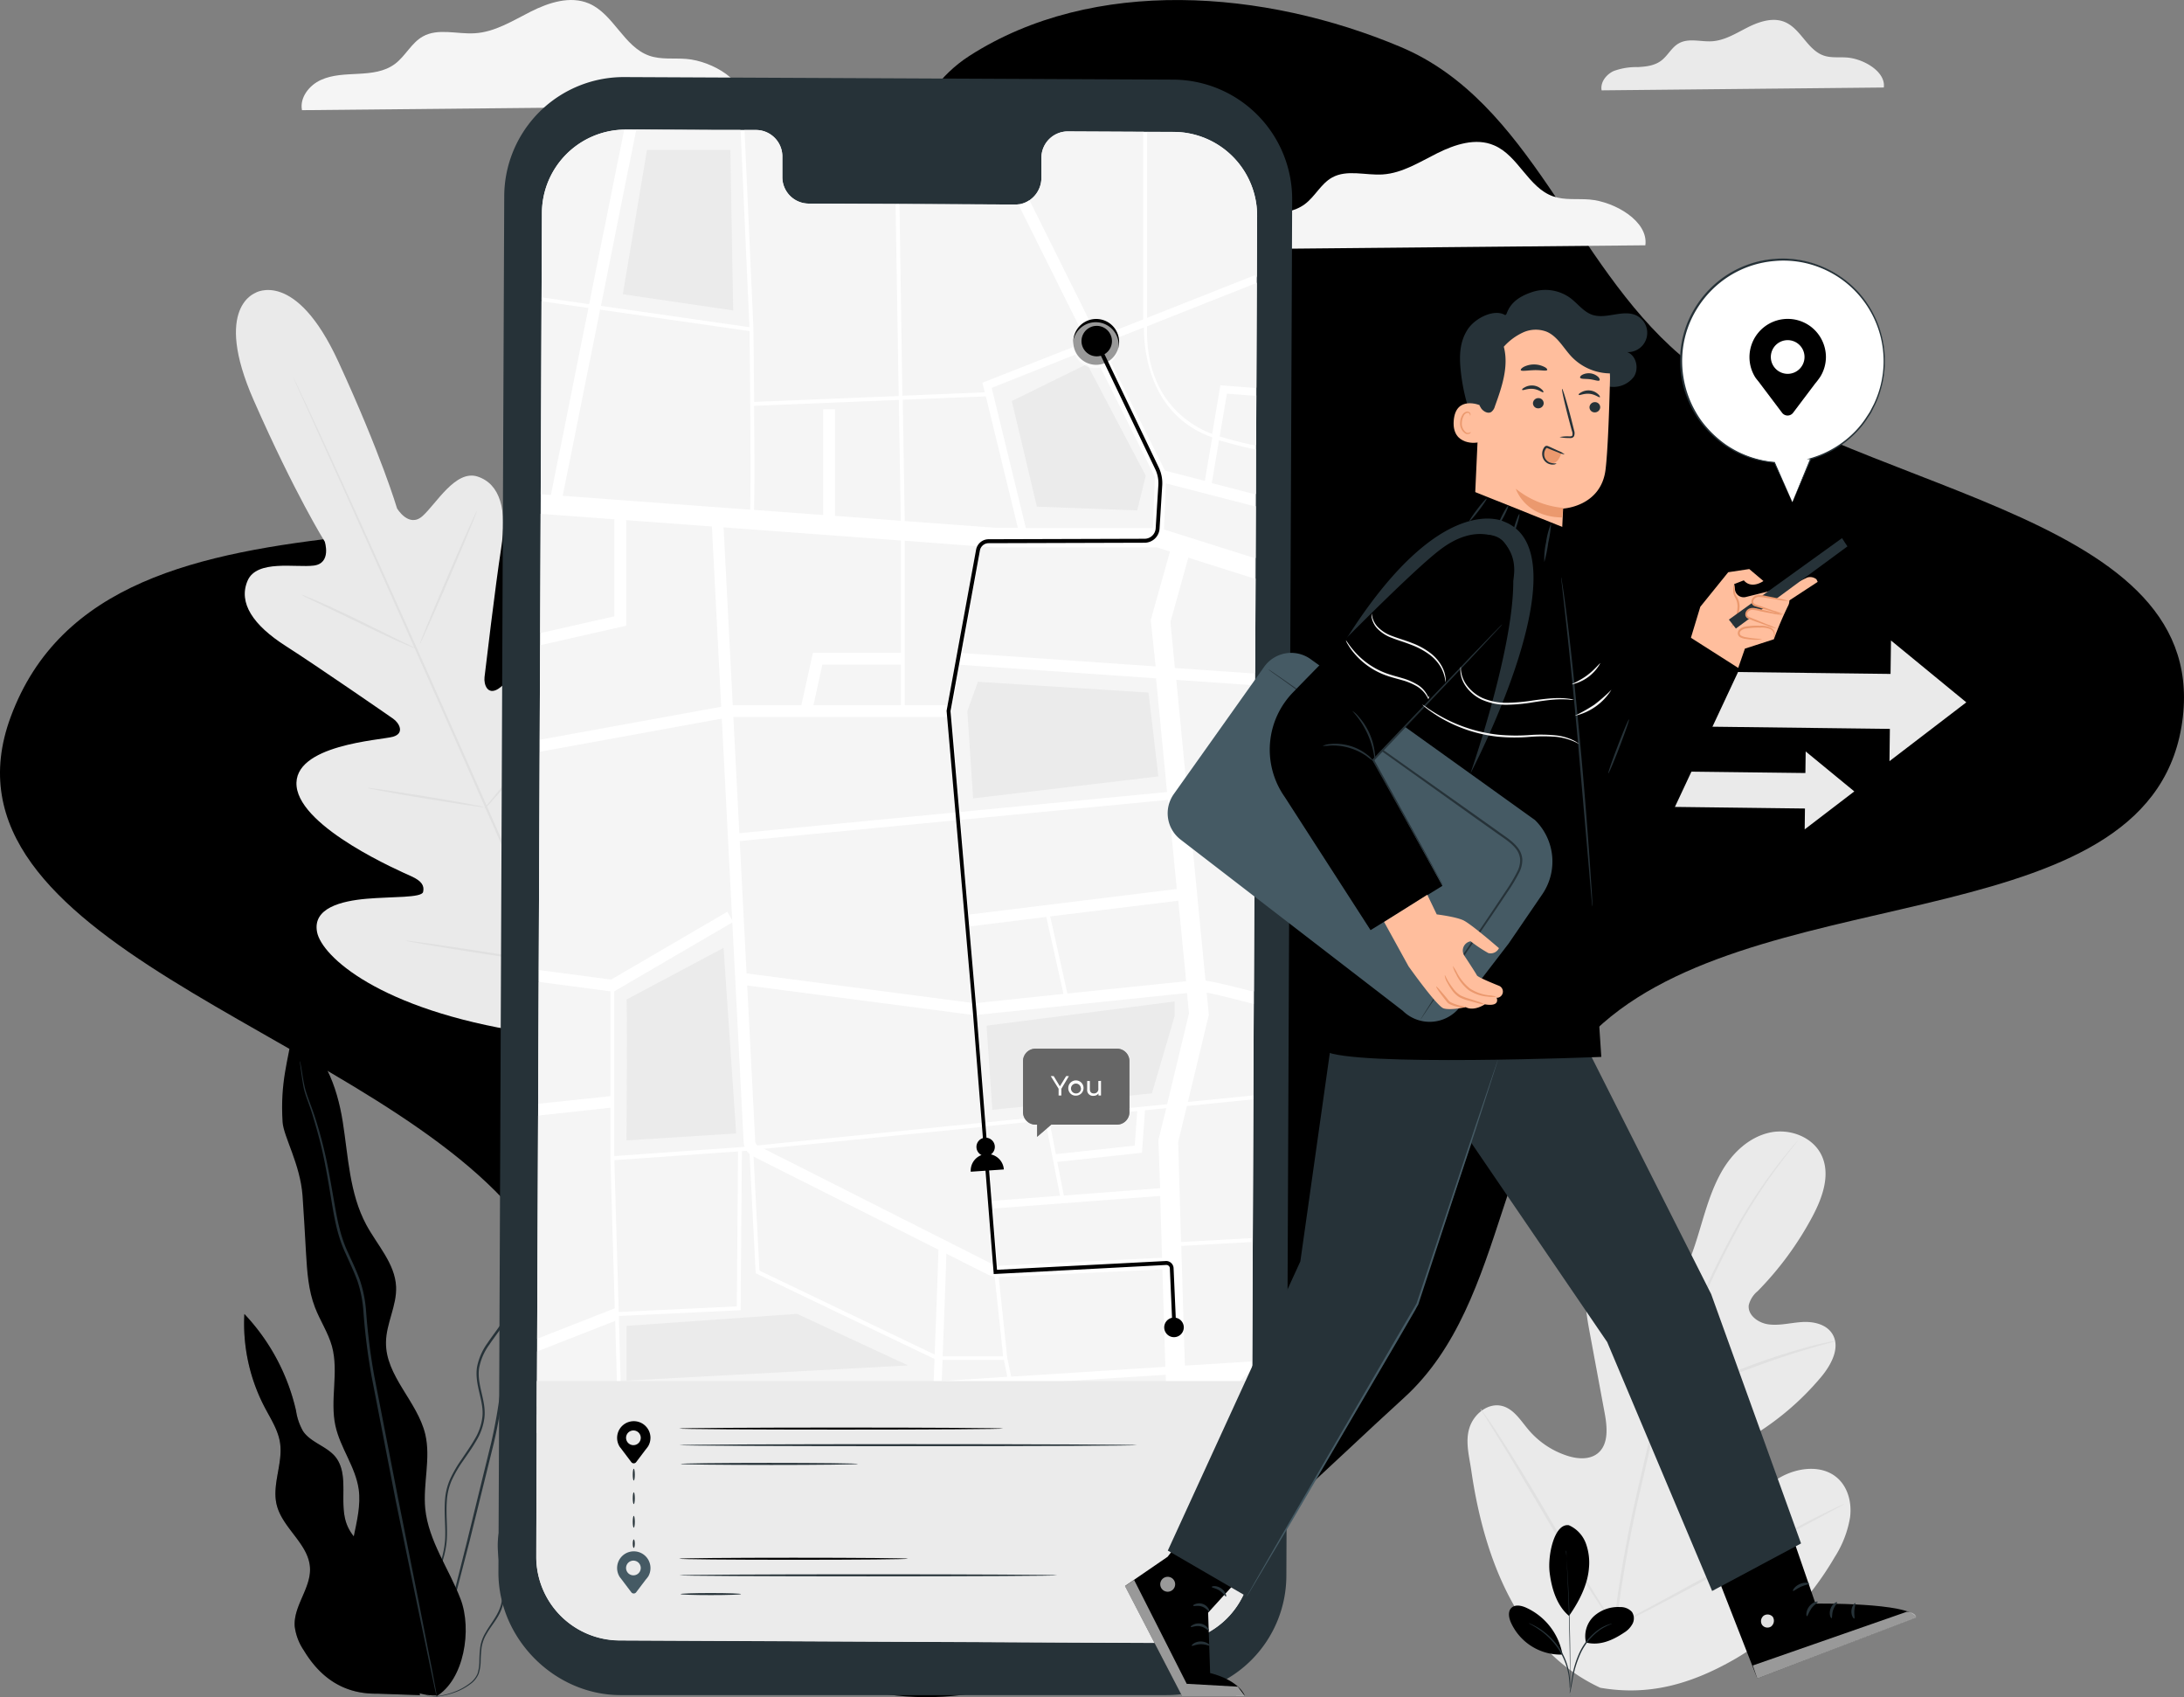 <svg viewBox="0 0 121 94" xmlns="http://www.w3.org/2000/svg" class="Layout_svg__color__zxSzW Services_services__img__1muif Layout_svg__blob__51Q_O"><rect x="0" y="0" width="121" height="94" fill="#808080" stroke="none"/><g clip-path="url(#services3-ilustration_svg__clip0)"><path fill-rule="evenodd" clip-rule="evenodd" d="M.59 39.715c5.49-14.866 30.505-6.667 43.526-15.644 6.479-4.466 2.975-16.73 9.598-20.98 6.875-4.41 16.35-3.662 23.875-.495 7.248 3.05 9.513 11.942 15.492 17.061 8.911 7.631 29.201 8.38 27.855 20.058-1.424 12.36-22.767 8.777-32.118 16.949-6.043 5.28-5.098 15.364-11.037 20.761-8.561 7.78-18.379 18.642-29.676 16.236-11.106-2.365-12.283-18.238-19.801-26.774C19.535 56.932-4.011 52.172.59 39.715z"></path><path d="M104.368 4.847c.119-.87-1.107-1.585-2.03-1.66-.435-.034-.896.033-1.305-.112-.902-.316-1.263-1.481-2.144-1.853-.652-.279-1.416-.03-2.055.291-.64.322-1.27.727-1.981.772-.62.04-1.295-.191-1.836.113-.405.218-.616.692-.99.968s-.84.326-1.292.35a3.641 3.641 0 00-1.333.218c-.41.189-.752.624-.667 1.07l15.633-.157z" fill="#EAEAEA"></path><path d="M41.203 5.86c.187-1.36-1.74-2.479-3.175-2.596-.688-.057-1.403.05-2.056-.178C34.561 2.594 33.995.769 32.62.189c-1.031-.435-2.217-.048-3.215.454-.998.503-1.985 1.135-3.103 1.199-.97.063-2.025-.298-2.873.176-.633.352-.964 1.087-1.547 1.522-.583.435-1.305.509-2.022.548-.718.04-1.44.046-2.086.342-.646.295-1.179.976-1.044 1.672l24.474-.241zM91.157 13.586c.183-1.329-1.692-2.42-3.101-2.536-.672-.054-1.37.048-2.007-.174-1.38-.48-1.93-2.262-3.276-2.827-1.007-.435-2.175-.046-3.14.435-.966.48-1.94 1.109-3.03 1.178-.948.061-1.977-.291-2.805.172-.618.346-.942 1.057-1.512 1.477-.57.42-1.283.498-1.975.535-.691.037-1.407.043-2.035.333-.629.289-1.15.954-1.02 1.633l23.901-.226z" fill="#F5F5F5"></path><path d="M88.676 93.488c-4.591-2.118-6.466-7.242-7.16-12.027-.115-.798-.352-1.62-.1-2.392.252-.772 1.048-1.399 1.82-1.192.64.172 1.02.811 1.451 1.32a4.717 4.717 0 002.175 1.444c.552.172 1.207.218 1.657-.145.618-.5.529-1.462.38-2.251l-.819-4.411c-.146-.79-.294-1.594-.183-2.392.111-.799.529-1.588 1.242-1.932.714-.343 1.72-.078 2.018.666.088.321.154.648.198.978.08.325.298.653.627.694.328.042.606-.243.802-.517.672-.944 1.04-2.07 1.375-3.184.335-1.114.652-2.25 1.23-3.263.58-1.013 1.484-1.874 2.61-2.142 1.127-.267 2.449.218 2.934 1.274.485 1.057.04 2.308-.504 3.337a17.909 17.909 0 01-3.045 4.156 1.472 1.472 0 00-.496.77c-.076.557.516.99 1.066 1.07.624.091 1.25-.085 1.879-.124.628-.04 1.344.113 1.681.652.468.749-.054 1.716-.62 2.393a15.336 15.336 0 01-4.006 3.382c-.544.317-1.12.613-1.522 1.105-.403.491-.55 1.252-.168 1.757.383.504 1.142.554 1.74.33.598-.224 1.075-.652 1.614-.972 1.011-.604 2.427-.78 3.291.033.567.535.761 1.385.652 2.162a5.853 5.853 0 01-.846 2.175c-1.372 2.353-3.304 4.395-5.655 5.72-2.35 1.324-4.65 1.978-7.316 1.522" fill="#EAEAEA"></path><path d="M89.37 90.287a71.852 71.852 0 011.442-8.12l.487-2.11c.16-.692.322-1.38.52-2.04.382-1.27.834-2.517 1.355-3.737a78.51 78.51 0 011.476-3.273 48.53 48.53 0 011.416-2.79 28.472 28.472 0 012.486-3.78c.326-.422.59-.742.772-.955l.218-.242a.595.595 0 01.073-.078.572.572 0 01-.063.09l-.198.25c-.174.217-.434.543-.75.97a30.122 30.122 0 00-2.444 3.797 52.914 52.914 0 00-1.397 2.792 78.791 78.791 0 00-1.461 3.273 36.282 36.282 0 00-1.342 3.724c-.196.652-.355 1.337-.515 2.031l-.488 2.108a73.688 73.688 0 00-1.45 8.103" fill="#E0E0E0"></path><path d="M91.858 78.003a1.628 1.628 0 01-.137-.324c-.08-.217-.187-.52-.314-.902a95.522 95.522 0 01-.906-3.017 65.062 65.062 0 00-.931-3.003c-.13-.381-.24-.688-.318-.899a1.607 1.607 0 01-.106-.335 1.6 1.6 0 01.158.314c.094.204.218.506.364.885.289.755.635 1.816.974 2.999l.87 3.027.267.916c.039.11.065.224.079.34z" fill="#E0E0E0"></path><path d="M101.669 74.284a2.242 2.242 0 01-.396.122c-.257.07-.629.17-1.088.307-.911.267-2.157.68-3.514 1.196a51.587 51.587 0 00-3.424 1.442c-.434.198-.778.367-1.017.485-.121.067-.248.123-.379.167.11-.083.228-.156.353-.217.232-.133.572-.318.998-.529.852-.435 2.055-.965 3.414-1.487a36.4 36.4 0 013.539-1.16 14.04 14.04 0 011.087-.26c.14-.036.283-.058.427-.066zM89.461 90.078a.527.527 0 01-.091-.11l-.24-.338c-.217-.294-.493-.724-.843-1.261-.699-1.075-1.616-2.59-2.61-4.276-.994-1.686-1.892-3.21-2.567-4.298l-.802-1.287-.218-.353a.531.531 0 01-.067-.128c.035.033.066.07.091.111l.24.335c.217.294.493.724.843 1.261.698 1.075 1.616 2.59 2.61 4.278a245.233 245.233 0 002.569 4.296l.802 1.285.218.352c.028.041.05.086.065.133zM102.171 83.308a.552.552 0 01-.124.078l-.368.202-1.361.727a459.752 459.752 0 00-4.467 2.442 166.03 166.03 0 01-4.49 2.405 49.8 49.8 0 01-1.382.685l-.381.177a.536.536 0 01-.137.052.562.562 0 01.124-.08l.368-.203 1.359-.726a416.515 416.515 0 004.467-2.443 165.864 165.864 0 014.489-2.405c.581-.296 1.053-.53 1.383-.685l.381-.176a.532.532 0 01.139-.05z" fill="#E0E0E0"></path><path d="M108.939 38.901l-4.173-3.427-.024 1.853-11.642-.144-.04 3.045 11.645.143-.022 1.788 4.256-3.258zM102.734 43.834l-2.694-2.214-.016 1.196-7.516-.091-.026 1.964 7.518.093-.015 1.155 2.749-2.103zM14.191 16.206s-2.427.755-.135 5.964c2.292 5.209 3.937 7.83 3.937 7.83s.391 1.2-.61 1.326c-1 .126-3.157-.348-3.666.837-.529 1.23.315 2.467 2.103 3.61 1.788 1.145 5.615 3.792 5.96 4.033.343.241.651.805 0 .998-.653.194-5.597.435-5.347 2.756.25 2.32 5.757 4.704 6.355 4.974.598.27.729.537.653.87-.076.332-1.74.254-3.132.376-1.392.122-3 .511-2.743 1.844.257 1.333 3.43 4.287 11.477 5.544l3.765.35 2.238-3.08c4.386-6.861 4.276-11.196 3.447-12.27-.829-1.075-2.175-.133-3.2.835-1.024.968-2.061 2.266-2.355 2.097-.293-.17-.409-.435-.217-1.07.191-.636 2.064-6.325.483-8.047-1.582-1.723-5.02 1.81-5.607 2.175-.587.365-.8-.246-.753-.653.048-.407.596-5.044.922-7.142.327-2.099-.04-3.55-1.304-3.967-1.227-.403-2.301 1.522-3.058 2.192-.757.67-1.407-.43-1.407-.43s-.87-2.96-3.252-8.128c-2.381-5.168-4.606-3.806-4.606-3.806" fill="#EAEAEA"></path><path d="M32.951 58.408c-1.74-3.802-4.71-10.612-7.294-16.445a2739.021 2739.021 0 00-6.644-14.917l-2.038-4.51-.555-1.227-.139-.329c-.03-.072-.043-.11-.043-.11s.02.034.054.106l.152.315.574 1.218a512.018 512.018 0 012.073 4.496c1.74 3.801 4.093 9.073 6.675 14.904 2.581 5.83 5.546 12.647 7.262 16.457" fill="#E0E0E0"></path><path d="M16.707 32.942c.09.02.176.05.26.09.162.062.397.16.686.286.577.25 1.364.616 2.225 1.036l2.203 1.087.67.324c.085.034.166.077.242.128a1.22 1.22 0 01-.26-.087 18.177 18.177 0 01-.684-.289 80.593 80.593 0 01-2.219-1.05l-2.21-1.064-.671-.32a1.222 1.222 0 01-.242-.14zM24.895 32.004c.872-2.031 1.554-3.688 1.524-3.7-.03-.014-.76 1.623-1.632 3.654-.871 2.03-1.553 3.688-1.523 3.7.03.013.76-1.623 1.631-3.654zM26.827 44.789a1.28 1.28 0 01.167-.218l.483-.585a62.59 62.59 0 001.553-1.957c.587-.777 1.1-1.503 1.464-2.03l.435-.624c.048-.078.105-.15.17-.217-.036.087-.08.169-.133.246-.092.154-.218.376-.403.652-.348.54-.848 1.273-1.44 2.053-.59.781-1.159 1.462-1.583 1.945-.217.239-.387.435-.51.563a1.276 1.276 0 01-.203.172zM20.357 43.638c.086-.003.172.003.256.02l.696.096c.587.084 1.394.217 2.286.358.892.142 1.699.287 2.282.394l.689.133c.086.011.17.033.25.065a1.089 1.089 0 01-.252-.017l-.696-.096c-.587-.085-1.394-.218-2.286-.36a97.159 97.159 0 01-2.281-.393l-.69-.132a1.088 1.088 0 01-.254-.068zM22.477 52.1c.11 0 .22.01.329.029l.891.12a253.988 253.988 0 015.864.906l.885.157c.11.015.217.04.322.074-.11 0-.22-.009-.329-.028l-.891-.12a253.988 253.988 0 01-5.864-.907l-.885-.156a1.776 1.776 0 01-.322-.074zM30.579 53.299c.06-.102.128-.2.204-.29l.585-.765c.494-.652 1.17-1.542 1.89-2.551a113.5 113.5 0 001.8-2.61l.536-.8c.064-.102.136-.198.217-.287a2.031 2.031 0 01-.17.31c-.115.196-.286.48-.502.823a55.825 55.825 0 01-3.695 5.172c-.256.315-.465.57-.613.741-.076.093-.16.179-.252.257z" fill="#E0E0E0"></path><path d="M86.912 84.476a1.77 1.77 0 01.95 1.011c.162.449.219.929.166 1.403-.076.915-.566 1.855-1.1 2.61-.79-.653-1.003-1.814-1.075-2.412-.113-.946.259-2.721 1.061-2.61M87.867 90.972a1.523 1.523 0 01.435-1.45 2.005 2.005 0 011.463-.51.843.843 0 01.653.272.653.653 0 01.03.653c-.11.203-.272.372-.47.492-.652.434-1.365.743-2.126.541"></path><path d="M86.966 93.802c.002-.064.01-.127.022-.19l.079-.51a5.3 5.3 0 01.474-1.638 3.244 3.244 0 011.124-1.273 2.21 2.21 0 01.602-.256.138.138 0 01.048 0 3.451 3.451 0 00-.626.31 3.352 3.352 0 00-1.087 1.264 5.71 5.71 0 00-.486 1.614c-.039.218-.071.387-.097.507-.013.059-.03.116-.053.172z" fill="#263238"></path><path d="M86.749 85.853c.007.027.01.054.01.082l.023.235a83.365 83.365 0 01.213 6.592c0 .365 0 .653-.016.87v.235a.381.381 0 010 .083.394.394 0 010-.083v-1.105c0-.733-.017-1.74-.045-2.86a127.89 127.89 0 00-.107-2.858l-.041-.87v-.235a.386.386 0 01-.037-.086z" fill="#263238"></path><path d="M86.553 91.568a3.534 3.534 0 00-2.01-2.527c-.26-.115-.598-.185-.804.013-.207.198-.148.54-.035.802a3.02 3.02 0 002.828 1.788"></path><path d="M84.696 89.904a.91.91 0 01.165.066c.064.027.127.058.187.093.07.041.155.08.24.14.094.059.186.123.273.193.103.078.2.161.294.25.214.205.403.433.566.68.157.251.286.519.382.799.041.122.076.246.103.372.025.11.044.22.056.332.012.092.02.184.022.277.005.072.005.145 0 .217 0 .06-.004.12-.015.178-.016 0 0-.254-.055-.652a3.044 3.044 0 00-.063-.326 3.534 3.534 0 00-.106-.365 4.004 4.004 0 00-.381-.784 4.088 4.088 0 00-.837-.924c-.092-.078-.183-.139-.268-.198-.335-.237-.57-.328-.563-.348z" fill="#263238"></path><path d="M21.66 88.402c.2-.779-.31-1.56-.881-2.123-.572-.563-1.255-1.07-1.553-1.816-.483-1.21.165-2.775-.653-3.784-.491-.585-1.361-.783-1.785-1.412a3.247 3.247 0 01-.387-1.133 11.507 11.507 0 00-2.862-5.355 9.986 9.986 0 001.122 5.162c.332.635.741 1.252.852 1.957.179 1.148-.463 2.334-.18 3.462.322 1.29 1.772 2.156 1.842 3.48.059 1.122-.92 2.11-.848 3.232.059.477.23.933.5 1.33.87 1.445 2.144 2.439 4.078 2.406l2.368.083-1.613-5.49z"></path><path opacity="0.3" d="M21.66 88.402c.2-.779-.31-1.56-.881-2.123-.572-.563-1.255-1.07-1.553-1.816-.483-1.21.165-2.775-.653-3.784-.491-.585-1.361-.783-1.785-1.412a3.247 3.247 0 01-.387-1.133 11.507 11.507 0 00-2.862-5.355 9.986 9.986 0 001.122 5.162c.332.635.741 1.252.852 1.957.179 1.148-.463 2.334-.18 3.462.322 1.29 1.772 2.156 1.842 3.48.059 1.122-.92 2.11-.848 3.232.059.477.23.933.5 1.33.87 1.445 2.144 2.439 4.078 2.406l2.368.083-1.613-5.49z"></path><path d="M23.754 93.954c.216.033.437.029.652-.013.263-.039.52-.104.77-.194a3.26 3.26 0 00.953-.522c.172-.138.306-.318.391-.522.072-.229.109-.467.111-.707.004-.255.022-.511.055-.765.046-.27.144-.529.289-.761.278-.492.744-.955.894-1.62.15-.666.045-1.364-.066-2.078-.11-.713-.217-1.485.055-2.224.272-.74.774-1.41 1.033-2.245.259-.835.137-1.74.194-2.644a3.51 3.51 0 01.308-1.305c.192-.42.457-.816.666-1.257.42-.892.493-1.903.609-2.895l.17-1.523a7.417 7.417 0 01.263-1.522c.16-.5.35-.989.567-1.466.113-.247.204-.503.274-.766.04-.27.066-.542.076-.815a9.6 9.6 0 00-.063-1.64c-.065-.546-.163-1.087-.217-1.635v-.094l-.013-.109-.098.048a3.66 3.66 0 00-1.275 1.077 5.807 5.807 0 00-.782 1.444c-.396 1.018-.538 2.083-.738 3.101-.2 1.018-.452 2.018-.972 2.864-.259.422-.574.807-.848 1.218a3.35 3.35 0 00-.587 1.351c-.14 1.003.41 1.881.298 2.769a3.073 3.073 0 01-.435 1.228c-.218.379-.468.729-.707 1.088a6.953 6.953 0 00-.635 1.087 3.462 3.462 0 00-.292 1.188c-.058.798.057 1.557 0 2.273a5.218 5.218 0 01-.585 1.957c-.287.583-.604 1.11-.87 1.62a8.306 8.306 0 00-.359.755 3.717 3.717 0 00-.217.748c-.07.448-.077.903-.018 1.353.063.626.298 1.223.68 1.724.056.078.12.151.19.218a.94.94 0 00.155.133c.09.065.135.095.135.095a2.996 2.996 0 01-.463-.472 3.43 3.43 0 01-.653-1.711 4.701 4.701 0 01.03-1.334c.047-.25.12-.495.218-.73.1-.244.218-.492.361-.744.27-.507.592-1.03.883-1.618.33-.614.535-1.288.605-1.981.063-.731-.048-1.492.013-2.271.025-.397.12-.785.282-1.148.177-.375.387-.733.629-1.07.24-.35.496-.703.715-1.088a3.2 3.2 0 00.453-1.279c.113-.946-.435-1.83-.292-2.762.092-.467.285-.908.568-1.292.27-.404.587-.789.853-1.222.537-.87.798-1.89.996-2.912.198-1.022.343-2.08.733-3.075.186-.502.443-.975.763-1.405.323-.433.74-.786 1.222-1.031l-.108-.061v.096c.058.554.158 1.087.217 1.637a9.46 9.46 0 01-.009 2.404c-.068.253-.156.5-.265.739-.22.482-.41.977-.572 1.481a7.539 7.539 0 00-.267 1.54l-.168 1.522c-.113.996-.187 1.99-.592 2.852-.2.435-.465.826-.652 1.259-.193.43-.3.893-.317 1.364-.053.913.067 1.807-.181 2.61-.248.802-.761 1.478-1.024 2.242-.264.763-.163 1.572-.05 2.279.113.707.228 1.407.076 2.038-.153.63-.587 1.087-.87 1.6a2.193 2.193 0 00-.292.8 6.832 6.832 0 00-.05.777c0 .234-.033.466-.1.69a1.27 1.27 0 01-.37.491 3.252 3.252 0 01-.928.524 4.07 4.07 0 01-.76.207c-.159.028-.32.043-.482.046-.107-.011-.163-.01-.163-.01z" fill="#263238"></path><path d="M31.238 66.05a.28.28 0 00-.024.072l-.052.218c-.046.187-.103.467-.192.82-.09.352-.309.748-.491 1.237-.183.49-.385 1.048-.564 1.681a39.81 39.81 0 00-.509 2.084 8.78 8.78 0 01-.759 2.314c-.193.385-.413.774-.587 1.2-.17.437-.285.894-.341 1.36a27.507 27.507 0 01-.503 2.86l-1.34 5.474-1.122 4.462-.744 3.013-.195.82-.048.217a.276.276 0 00-.01.074.278.278 0 00.025-.07l.061-.217.218-.813.791-3.002 1.155-4.456 1.355-5.479c.22-.946.39-1.904.507-2.868.053-.454.164-.9.328-1.327.168-.415.383-.802.576-1.192a8.83 8.83 0 00.757-2.349c.163-.752.316-1.452.49-2.083.174-.63.356-1.192.54-1.68.182-.486.382-.889.469-1.252.087-.363.126-.64.165-.829l.037-.217a.284.284 0 00.007-.072z" fill="#263238"></path><path d="M24.171 93.96c1.547-.92 1.99-3.71 1.347-5.391-.644-1.681-1.775-3.215-1.958-5.002-.134-1.377.318-2.79 0-4.132-.435-1.817-2.205-3.224-2.175-5.09.011-1.048.607-2.033.56-3.08-.06-1.282-1.045-2.302-1.654-3.431-.933-1.74-.996-3.778-1.304-5.718-.31-1.94-1.06-4.02-2.78-4.974-.254 1.649-.687 2.775-.552 5.002.05.803.98 2.336 1.107 4.093.076 1.05.128 2.101.191 3.154s.128 2.064.496 3.02c.28.734.733 1.4.942 2.156.391 1.425-.124 2.967.193 4.409.268 1.222 1.114 2.275 1.288 3.514.243 1.74-.885 3.552-.307 5.22.287.824.963 1.485 1.157 2.338.15.652-.013 1.36.122 2.022.217 1.068 2.255 1.9 3.345 1.834"></path><path d="M16.618 58.769a.43.43 0 000 .093l.035.272c.035.237.076.587.157 1.04.08.452.32.965.506 1.583.187.618.394 1.325.568 2.118.174.794.324 1.673.478 2.61.155.938.324 1.975.794 2.96.218.494.461.99.653 1.523.178.541.288 1.103.326 1.672.087 1.209.238 2.412.454 3.604l1.336 6.883 1.159 5.607.79 3.778.217 1.026.06.266c.006.03.015.06.027.089a.418.418 0 000-.094l-.046-.27-.193-1.03-.742-3.787-1.12-5.613-1.34-6.877a34.145 34.145 0 01-.454-3.593 6.932 6.932 0 00-.337-1.705c-.19-.54-.435-1.035-.653-1.522-.465-.97-.63-1.984-.796-2.925-.165-.942-.315-1.825-.498-2.61a23.294 23.294 0 00-.591-2.12c-.207-.614-.435-1.127-.531-1.569-.096-.441-.14-.796-.183-1.03l-.05-.268a.433.433 0 00-.026-.111zM64.624 93.888H34.356c-3.658-.017-6.742-3.136-6.742-6.792l.322-76.231a6.624 6.624 0 016.655-6.596l30.407.141a6.625 6.625 0 016.592 6.65l-.322 76.232a6.625 6.625 0 01-6.644 6.596z" fill="#263238"></path><path d="M65.03 7.307l-5.895-.028a1.464 1.464 0 00-1.438 1.49v1.07a1.464 1.464 0 01-1.438 1.49l-11.492-.053a1.466 1.466 0 01-1.424-1.503v-1.07A1.466 1.466 0 0041.918 7.2h-2.072l-5.161-.024a4.64 4.64 0 00-4.661 4.62l-.315 74.409a4.639 4.639 0 004.617 4.658l30.346.14a4.641 4.641 0 004.66-4.62l.316-74.418a4.639 4.639 0 00-4.617-4.658z" fill="#F5F5F5"></path><path d="M52.151 76.93c-.035.9-.067 1.74-.096 2.443h4.35l-.533-2.677-3.72.235zM34.435 78.051l.037 1.32H51.62l.094-2.414-17.28 1.094zM56.1 76.683l.536 2.69h8.036l-.096-3.227-8.475.537zM52.586 39.06l1.52-8.813-3.98-.293v9.106h2.46zM34.076 73.162l-4.32 1.692-.012 3.06 4.46-.282-.128-4.47zM34.056 72.475l-.237-8.208-.002.002v-2.895l-4.006.424-.052 12.354 4.295-1.684.002.007zM33.817 54.913l-3.974-.525-.028 6.753 4.002-.424v-5.804zM63.434 61.496l-.165 2.35-4.693.508.363 1.861 5.326-.402-.078-2.669.424-1.768-1.177.12zM54.976 66.513l3.743-.282-.815-4.176-3.267.328.34 4.13zM55.011 66.946l.287 3.484.507 4.776.209 1.046 8.55-.541-.286-9.463-9.267.698z" fill="#F5F5F5"></path><path d="M40.298 50.502l.328.563-6.591 3.843v9.135l6.96-.492 13.407-1.364-.49-5.974-12.811-1.675.084-.652 12.673 1.655-.83-10.12-12.545 1.21-.041-.435 12.549-1.207-.435-5.281H40.483l-10.585 1.934-.052 12.092 4.012.522 6.44-3.754zm-5.59 12.67s.05-7.52 0-7.803l5.381-2.862.699 10.28-6.08.386zM62.995 61.54l-4.874.493.37 1.892 4.37-.472.134-1.913zM52.212 75.32l-.046 1.174 3.628-.23-.187-.936-3.395-.009zM44.398 39.06l.64-2.9h4.87V29.94l-15.23-1.13v5.845l-4.756 1.076-.022 5.246 10.533-1.916h3.965zM54.56 21.74l-.13-.533 5.816-2.302-3.782-7.594a1.365 1.365 0 01-.218.017l-6.411-.03.174 10.626 4.552-.185zM63.373 17.668V7.3l-4.238-.021a1.463 1.463 0 00-1.438 1.49v1.07a1.524 1.524 0 01-.622 1.226l3.784 7.599 2.514-.996zM41.512 18.112l-.49-10.916h-1.178l-4.6-.022-1.958 9.763 8.226 1.175zM40.463 8.3l.157 8.89-6.114-.893 1.34-7.995 4.617-.002zM41.733 18.153v.094c0 .852.029 2.392.042 4.025l8.01-.326-.168-10.648-4.847-.022a1.466 1.466 0 01-1.425-1.503v-1.07A1.466 1.466 0 0041.921 7.2h-.679l.49 10.953h.002zM32.638 16.848l1.94-9.667a4.637 4.637 0 00-4.554 4.615l-.02 4.82.02-.142 2.614.374z" fill="#F5F5F5"></path><path d="M34.026 28.762l-4.074-.302-.028 6.6 4.102-.928v-5.37zM32.595 17.053l-2.593-.372-.045 10.69.559.04 2.079-10.358zM40.822 72.349l.068-8.582-6.853.485.243 8.408 6.542-.311zM42.084 70.367l9.708 4.65c.116-3.045.218-5.872.218-6.061l.217-.011.103-.205c.137.07.137.07.065 2.14a1949.61 1949.61 0 01-.157 4.233h3.339l-.496-4.663-.653-8.047-12.681 1.279.337 6.685zM65.872 56.126l-.108-1.13-11.634 1.209.49 5.963 10.045-1.013 1.207-5.029zM49.909 36.813H45.56l-.496 2.247h4.844v-2.247zM64.078 37.57l-10.874-.752-.435 2.57.459 5.581 11.479-1.105-.629-6.294zm-10.483 1.814l.585-1.623 9.455.599.554 4.64-10.265 1.219-.329-4.835zM65.207 49.236l-.479-4.937-11.485 1.105.43 5.252 11.534-1.42zM34.217 78.066l-4.456.283-.017-.291-.007 1.315h4.517l-.037-1.307zM69.567 15.217l.066.165.015-3.416a4.639 4.639 0 00-4.617-4.66h-1.447v10.281l5.983-2.37z" fill="#F5F5F5"></path><path d="M51.78 75.254l-9.907-4.745-.35-6.801-.416.041-.07 8.806-6.742.32v.196l.131 4.54 17.31-1.087.043-1.27zm-17.071-1.818l9.452-.653 6.148 2.854-15.6.844v-3.045zM66.751 26.635l.405-2.403c-3.554-1.268-3.8-4.972-3.789-6.09l-2.318.918 3.492 7.01 2.21.565zM54.076 55.554l4.83-.502-.95-4.265-4.228.52.348 4.247zM64.093 30.321l-9.021-.002-.748-.054-1.02 5.907 10.709.742-.248-2.57 1.055-3.794-.727-.229zM63.874 29.234l.113-2.827-3.545-7.119-5.498 2.175 1.89 7.762 7.04.009zm-3.648-9.071l3.25 6.18-.47 1.927-5.559-.217-1.39-5.846 4.17-2.044zM65.276 63.258l.168 5.539 3.908-.22.013.216-3.914.221.197 6.63 3.696-.235.028.435-3.71.234.1 3.295h3.601l.078-18.484-3.684.372-.48 1.997zM41.518 18.334l-8.277-1.188-2.07 10.313 10.384.77c.041-1.594.015-6.46-.037-9.895zM55.133 29.234h1.253l-1.773-7.277-4.606.187.11 6.718 5.016.372zM41.766 28.242l8.132.603-.11-6.692-8 .326c0 2.264.013 4.678-.022 5.763zM65.27 49.886l-7.099.875.955 4.269 6.575-.685-.431-4.459z" fill="#F5F5F5"></path><path d="M67.195 24.014l.454-2.697 1.958.153.024-5.81-6.044 2.393c-.122 4.084 2.446 5.522 3.608 5.961zM64.868 34.44l.245 2.55 4.426.306.024-5.248-3.708-1.17-.987 3.563zM66.973 56.213l-1.164 4.835 3.63-.366.022-5.07c-1.114-.293-2.086-.532-2.61-.632l.122 1.233zM64.524 29.317l5.043 1.591.011-2.868-4.952-1.279-.102 2.556zM66.799 54.303c.407.061 1.176.218 2.675.62l.048-11.092-3.697.357.974 10.115zM65.77 43.762l3.745-.359.022-5.454-4.36-.3.593 6.113z" fill="#F5F5F5"></path><path d="M67.612 24.151c.71.218 1.37.383 1.982.505l.01-2.751-1.594-.124-.398 2.37zM67.175 26.744l2.408.622v-2.488a20.565 20.565 0 01-2.019-.514l-.389 2.38z" fill="#F5F5F5"></path><path d="M69.372 75.841l-.028-.435-3.698.233-.2-6.629 3.915-.218-.013-.217-3.915.218-.157-5.536.481-1.996 3.684-.372v-.218l-3.63.366 1.162-4.824-.12-1.235c.522.1 1.494.339 2.61.633v-.679c-1.498-.394-2.268-.557-2.675-.62l-.979-10.109 3.698-.356v-.435l-3.746.36-.591-6.115 4.35.302v-.652L65.092 37l-.246-2.549.99-3.562 3.697 1.17v-1.14l-5.044-1.592.102-2.555 4.955 1.28v-.671l-2.408-.622.4-2.377c.722.217 1.394.389 2.019.513v-.218a20.944 20.944 0 01-1.982-.504l.4-2.37 1.595.123v-.435l-1.958-.152-.454 2.697c-1.16-.435-3.728-1.875-3.606-5.964l6.044-2.392v-.276l-.066-.165-5.976 2.364V7.322h-.218V17.69l-2.518.996-3.784-7.6c-.18.13-.388.214-.607.246l3.782 7.593-5.779 2.273.13.532-4.566.188-.16-10.62h-.217l.174 10.637-8.01.326a914.97 914.97 0 00-.04-4.026v-.082l-.492-10.946h-.218l.49 10.915-8.228-1.18 1.957-9.764h-.667l-1.945 9.67-2.61-.376-.02.141v.074l2.593.372-2.079 10.357-.559-.042v1.088l4.074.302v5.372l-4.102.929v.67l4.756-1.077V28.81l15.224 1.129v6.222h-4.878l-.64 2.897h-3.964L29.9 40.974v.667l10.583-1.93h12.066l.435 5.28-12.549 1.207.041.435 12.543-1.207.83 10.12-12.672-1.656-.085.653 12.812 1.674.498 5.97-13.41 1.353-6.96.492v-9.124l6.592-3.845-.328-.563-6.438 3.756-4.012-.529v.653l3.971.528v5.805l-4.002.424v.652l4.006-.434v2.905l.237 8.206-4.295 1.683v.703l4.32-1.692.128 4.469-4.461.283v.145l.017.29 4.457-.283.037 1.305h.217l-.037-1.32 17.28-1.088-.094 2.414h.435l.096-2.442 3.73-.237.532 2.677h.218l-.537-2.69 8.482-.537.098 3.227h1.087l3.604-3.532zm-17.197.653l.046-1.175h3.397l.187.935-3.63.24zm3.847-.244l-.217-1.046-.507-4.785-.287-3.48 9.267-.698.285 9.463-8.54.546zm2.108-14.22l4.874-.49-.137 1.913-4.37.472-.367-1.894zm-.218.023l.816 4.175-3.743.283-.34-4.132 3.267-.326zm6.362 3.758l-5.335.406-.363-1.861 4.693-.507.168-2.351 1.176-.12-.435 1.769.096 2.664zm-6.307-15.026l.952 4.265-4.843.51-.348-4.247 4.239-.528zm1.17 4.243l-.953-4.27 7.097-.87.435 4.461-6.58.679zm4.889-18.117l-10.711-.74 1.02-5.906.748.054h9.021l.716.23-1.066 3.794.272 2.568zm-.652-18.776c0 1.123.234 4.826 3.788 6.09l-.411 2.41-2.21-.572-3.492-7.01 2.325-.918zm-2.928 1.16l3.54 7.122-.112 2.828h-7.04l-1.89-7.762 5.502-2.188zm-5.826 2.66l1.772 7.277H55.14l-5.015-.372-.11-6.718 4.606-.188zm-4.824.197l.11 6.692-8.131-.602c.035-1.087.026-3.5 0-5.763l8.02-.327zM33.247 17.15l8.278 1.188c.041 3.436.078 8.305.037 9.893l-10.385-.77 2.07-10.31zm20.866 13.104l-1.523 8.81h-2.464v-9.113l3.987.303zm-8.552 6.56h4.35v2.244h-4.843l.493-2.245zm7.177 2.576l.435-2.57 10.875.752.609 6.296-11.48 1.105-.439-5.583zm11.98 4.911l.478 4.937-11.527 1.42-.435-5.252 11.483-1.105zM54.13 56.213l11.634-1.21.108 1.132-1.209 5.026-10.043 1.005-.49-5.953zm.95 14.245l.497 4.663h-3.35c.059-1.537.116-3.075.157-4.232.072-2.07.072-2.07-.065-2.14l-.103.204-.217.011c0 .18-.094 3.023-.218 6.062l-9.706-4.65-.344-6.684 12.682-1.278.668 8.044zm-14.19-6.683l-.068 8.582-6.542.311-.243-8.408 6.853-.485zm-6.599 9.31v-.195l6.742-.32.07-8.806.415-.041.35 6.8 9.907 4.746-.048 1.268-17.31 1.088-.126-4.54z" fill="#fff"></path><path d="M44.16 72.772l-9.451.664v3.034l15.6-.844-6.148-2.854zM63.63 38.36l-9.452-.598-.585 1.624.32 4.835 10.265-1.218-.548-4.643zM29.737 76.494l-.022 8.173v1.666a4.635 4.635 0 004.61 4.52l30.347.139a4.64 4.64 0 004.66-4.62l.031-9.878H29.737zM40.62 17.194l-.157-8.891h-4.619l-1.338 7.995 6.114.896zM63.006 28.27l.47-1.926-3.25-6.181-4.169 2.05 1.39 5.849 5.559.208zM34.709 55.36c.05.281 0 7.804 0 7.804l6.076-.385-.698-10.28-5.378 2.862zM54.978 61.47l-.321-4.661 10.422-1.34v.803l-1.26 4.286-8.84.912z" fill="#EBEBEB"></path><path d="M64.696 73.345l-.13-3.045-9.163.435c-.24.01-.478-.04-.692-.148l-12.997-6.544a.944.944 0 01-.515-.792L39.43 28.945a.576.576 0 01.607-.598l5.57.413v-6.09h.652v6.172a.575.575 0 01-.615.572l-5.566-.413 1.764 34.217a.29.29 0 00.159.244l12.995 6.564c.113.058.24.085.367.078l9.24-.45a.567.567 0 01.417.15.575.575 0 01.187.4l.135 3.117-.646.024z" fill="#fff"></path><path d="M60.733 20.206a1.27 1.27 0 100-2.54 1.27 1.27 0 000 2.54z"></path><path opacity="0.6" d="M60.759 20.388a1.271 1.271 0 10-.102-2.54 1.271 1.271 0 00.102 2.54z" fill="#fff"></path><path d="M60.733 19.736a.844.844 0 100-1.687.844.844 0 000 1.687z"></path><path d="M64.97 73.81l-.157-3.562a.192.192 0 00-.202-.185l-9.556.504-1.153-14.493-1.457-16.694v-.015l1.633-8.917a.707.707 0 01.694-.581l8.64-.026a.618.618 0 00.616-.579l.148-2.392a1.8 1.8 0 00-.174-.887l-3.375-7.043.195-.093 3.376 7.042c.148.31.215.653.193.996l-.148 2.393a.835.835 0 01-.832.783l-8.641.026a.49.49 0 00-.48.402l-1.628 8.9 1.44 16.659 1.135 14.282 9.352-.485a.4.4 0 01.296.107.407.407 0 01.135.285l.157 3.562-.207.011z"></path><path d="M65.02 74.062a.542.542 0 100-1.083.542.542 0 000 1.083zM54.625 64.032a.509.509 0 10-.07-1.015.509.509 0 00.07 1.015z"></path><path d="M54.637 63.919a.92.92 0 00-.855.98l1.834-.126a.92.92 0 00-.979-.854zM61.884 58.084h-4.515a.69.69 0 00-.69.689V61.6a.69.69 0 00.69.69h.091v.676l.783-.676h3.64a.69.69 0 00.69-.69v-2.827a.69.69 0 00-.69-.69z"></path><path opacity="0.4" d="M61.884 58.084h-4.515a.69.69 0 00-.69.689V61.6a.69.69 0 00.69.69h.091v.676l.783-.676h3.64a.69.69 0 00.69-.69v-2.827a.69.69 0 00-.69-.69z" fill="#fff"></path><path d="M58.802 60.306v.372h-.152v-.376l-.435-.698h.163l.343.565.346-.565h.152l-.417.702zM59.187 60.27a.422.422 0 11.424.415.405.405 0 01-.424-.416zm.696 0a.274.274 0 10-.261.293.266.266 0 00.267-.294h-.006zM60.999 59.865v.813h-.14v-.115a.333.333 0 01-.276.133.319.319 0 01-.35-.355v-.468h.148v.45c0 .16.08.24.217.24a.24.24 0 00.253-.27v-.42l.148-.008z" fill="#fff"></path><path d="M35.113 80.698c.032 0 .057-.146.057-.326 0-.18-.026-.327-.057-.327-.031 0-.056.147-.056.327 0 .18.025.326.056.326zM35.113 82.003c.032 0 .057-.146.057-.326 0-.18-.026-.327-.057-.327-.031 0-.056.146-.056.327 0 .18.025.326.056.326zM35.113 83.308c.032 0 .057-.146.057-.327 0-.18-.026-.326-.057-.326-.031 0-.056.146-.056.326 0 .18.025.327.056.327zM35.113 84.613c.032 0 .057-.146.057-.327 0-.18-.026-.326-.057-.326-.031 0-.056.146-.056.326 0 .18.025.327.056.327zM35.113 85.735c.032 0 .057-.105.057-.235s-.026-.235-.057-.235c-.031 0-.056.105-.056.235s.025.235.056.235z" fill="#263238"></path><path d="M36.038 86.85a.924.924 0 10-1.72.468c.034.059.08.103.123.166l.537.71a.167.167 0 00.266 0l.528-.697c.052-.058.1-.12.144-.183.08-.141.123-.3.122-.463zm-.925.403a.407.407 0 110-.813.407.407 0 010 .813z" fill="#455A64"></path><path d="M58.576 87.253c0 .03-4.69.056-10.47.056s-10.47-.026-10.47-.056c0-.03 4.687-.057 10.47-.057s10.47.026 10.47.057z" fill="#263238"></path><path d="M43.967 86.392c3.504 0 6.344-.026 6.344-.057 0-.031-2.84-.056-6.344-.056-3.504 0-6.344.025-6.344.056s2.84.057 6.344.057z"></path><path d="M39.38 88.349c.926 0 1.677-.025 1.677-.057 0-.03-.75-.056-1.677-.056-.926 0-1.677.025-1.677.056 0 .032.751.057 1.677.057z" fill="#263238"></path><path d="M36.038 79.64a.924.924 0 10-1.72.469c.034.058.08.102.123.165l.537.711a.168.168 0 00.266 0l.528-.698c.049-.057.093-.117.135-.178a.917.917 0 00.13-.468zm-.925.403a.407.407 0 110-.813.407.407 0 010 .813z"></path><path d="M62.997 80.043c0 .03-5.678.057-12.68.057-7 0-12.68-.026-12.68-.057 0-.03 5.675-.056 12.68-.056 7.006 0 12.68.026 12.68.056z" fill="#263238"></path><path d="M55.577 79.125c0 .03-4.02.057-8.978.057-4.959 0-8.978-.026-8.978-.057 0-.03 4.019-.056 8.978-.056 4.958 0 8.978.026 8.978.056z"></path><path d="M42.62 81.14c2.718 0 4.92-.026 4.92-.057 0-.031-2.202-.057-4.92-.057-2.716 0-4.919.026-4.919.057 0 .031 2.203.056 4.92.056z" fill="#263238"></path><path d="M99.302 27.814l-.99-2.208a5.638 5.638 0 112.01-.2l-1.02 2.408z" fill="#fff"></path><path d="M99.302 27.814l.99-2.419.026.04h-.218l.218-.061a5.61 5.61 0 002.484-1.505 5.05 5.05 0 00.554-.688c.083-.128.17-.254.25-.387l.218-.422a5.555 5.555 0 00.147-4.409 5.567 5.567 0 00-3.107-3.13 5.473 5.473 0 00-2.543-.377 5.573 5.573 0 00-2.492.82 5.653 5.653 0 00-1.779 1.774 5.477 5.477 0 00-.809 2.238 5.655 5.655 0 001.046 4.048c.368.487.808.915 1.305 1.27.804.56 1.74.899 2.716.983h.026v.015l.966 2.219-1.016-2.197.022.015a5.612 5.612 0 01-2.757-.972 6.086 6.086 0 01-1.338-1.283 5.728 5.728 0 01-1.087-4.113c.102-.811.382-1.59.82-2.281a5.763 5.763 0 011.811-1.814 5.676 5.676 0 012.543-.837 5.577 5.577 0 012.59.398 5.76 5.76 0 012.066 1.433 5.697 5.697 0 01.931 6.248l-.218.435c-.082.135-.172.263-.256.394a5.07 5.07 0 01-.566.694 5.626 5.626 0 01-2.525 1.505v-.055h.048l-.017.04-1.049 2.38z" fill="#263238"></path><path d="M101.162 19.784a2.128 2.128 0 00-.829-1.686 2.12 2.12 0 00-3.402 1.835c.024.325.122.64.288.921.08.137.183.235.285.379l1.228 1.629a.382.382 0 00.612 0l1.209-1.603c.11-.13.212-.266.306-.407.195-.322.299-.691.303-1.068zm-2.119.922a.933.933 0 11.354-.07.933.933 0 01-.358.07h.004z"></path><path d="M83.432 17.5c.196-.724.742-1.087 1.453-1.324a2.343 2.343 0 012.136.346c.4.305.713.746 1.187.911.781.272 1.697-.313 2.447.037a1.069 1.069 0 01-.505 2.032c.51.187.668.913.37 1.368a1.422 1.422 0 01-1.444.526 2.994 2.994 0 01-1.398-.785c-.405-.364-.766-.774-1.197-1.103a2.33 2.33 0 00-1.496-.55c-.733.039-1.364.594-1.69 1.25-.326.657-.402 1.41-.435 2.145-.032.735-.054 1.479-.272 2.175-.026.082-.065.174-.147.2-.12.037-.218-.09-.281-.2a10.786 10.786 0 01-1.233-4.01c-.083-.814-.061-1.584.385-2.27.446-.684 1.577-1.187 2.131-.756" fill="#263238"></path><path d="M82.023 20.906l-.376 8.232c-.063 1.4.128 3.48 2.346 3.48 1.925-.146 2.493-1.944 2.552-3.25.028-.619.052-1.137.058-1.2 0 0 2.106-.102 2.351-2.174.12-.999.196-3.078.244-4.957a3.878 3.878 0 00-3.478-3.958l-.2-.022c-2.164-.102-3.462 1.681-3.497 3.85z" fill="#FFBE9D"></path><path d="M86.601 28.13a4.841 4.841 0 01-2.62-1.06s.478 1.557 2.564 1.592l.056-.533z" fill="#EB996E"></path><path d="M88.656 22.572a.298.298 0 01-.317.268.284.284 0 01-.276-.298.298.298 0 01.317-.268.285.285 0 01.276.298zM88.637 22c-.042.035-.248-.154-.566-.187-.317-.032-.567.103-.598.06-.03-.044.03-.086.14-.149a.816.816 0 01.484-.096.783.783 0 01.435.198c.098.085.124.16.105.174zM85.525 22.349a.298.298 0 01-.318.267.283.283 0 01-.276-.298.298.298 0 01.317-.267.285.285 0 01.276.298zM85.503 21.727c-.042.034-.248-.155-.566-.188-.317-.032-.567.103-.598.06-.03-.044.029-.086.14-.149a.815.815 0 01.484-.095c.162.019.315.088.435.197.105.081.127.16.105.175zM86.407 24.21c.174-.035.35-.048.527-.039.082 0 .16 0 .18-.06a.416.416 0 00-.028-.247l-.174-.652c-.24-.916-.405-1.666-.368-1.675.038-.008.261.727.5 1.642l.164.653a.475.475 0 010 .324.204.204 0 01-.146.104.55.55 0 01-.139 0 2.078 2.078 0 01-.516-.05zM85.72 20.489c-.041.082-.354 0-.73.013-.377.013-.692.074-.733 0-.018-.04.043-.115.174-.187a1.272 1.272 0 011.115 0c.129.059.19.135.174.174zM88.617 21.067c-.063.066-.274-.032-.537-.063-.263-.03-.492 0-.535-.084-.02-.04.024-.11.128-.166a.785.785 0 01.87.12c.08.083.102.16.074.194z" fill="#263238"></path><path d="M82.023 22.457c-.033-.02-1.377-.572-1.483.848-.107 1.42 1.342 1.233 1.348 1.192.007-.041.135-2.04.135-2.04z" fill="#FFBE9D"></path><path d="M81.49 23.927s-.026.016-.07.033a.248.248 0 01-.184 0 .613.613 0 01-.242-.57.821.821 0 01.096-.348.287.287 0 01.2-.176.127.127 0 01.141.078c.016.042 0 .07.013.072.013.002.033-.022.026-.08a.158.158 0 00-.05-.094.187.187 0 00-.134-.045.348.348 0 00-.274.2.842.842 0 00-.116.389.652.652 0 00.316.64.265.265 0 00.228-.022c.046-.042.055-.074.05-.077z" fill="#EB996E"></path><path d="M89.674 20.65a3.005 3.005 0 01-2.592-.88c-.46-.482-.781-1.136-1.392-1.397a1.692 1.692 0 00-1.305.039 3.262 3.262 0 00-1.07.792c.287 1.087-.107 2.24-.494 3.303a.566.566 0 01-.2.31c-.18.11-.422-.018-.55-.186a1.757 1.757 0 01-.285-.963 5.853 5.853 0 01.259-2.295 3.986 3.986 0 011.305-1.885 3.775 3.775 0 012.74-.716 4.638 4.638 0 012.573 1.242c.34.294.603.667.763 1.087" fill="#263238"></path><path d="M86.505 25.113a1.414 1.414 0 01-.182.359.477.477 0 01-.34.197.435.435 0 01-.36-.197.683.683 0 01-.1-.412c0-.13.065-.284.193-.3a.325.325 0 01.157.035l.678.274" fill="#EB996E"></path><path d="M86.234 25.667a.98.98 0 01-.361-.045.517.517 0 01-.275-.248.543.543 0 01.06-.537c.025-.029.02-.027.051-.022.03.004.072.028.11.043l.11.046.387.152c.117.056.242.094.37.111a1.235 1.235 0 00-.335-.19l-.378-.175-.11-.05a1.23 1.23 0 00-.123-.05.158.158 0 00-.1 0 .186.186 0 00-.074.058.583.583 0 00-.076.129.637.637 0 00.022.541.58.58 0 00.637.29c.056-.024.089-.046.085-.053z" fill="#263238"></path><path d="M99 84.221l1.583 4.598s5.207-.065 5.581.755l-8.804 3.395-2.762-7.064L99 84.22z"></path><path d="M97.715 89.489a.385.385 0 00-.092.507.37.37 0 00.5.093.407.407 0 00.094-.537.385.385 0 00-.533-.04" fill="#E0E0E0"></path><path opacity="0.6" d="M97.36 92.969l-.25-.722 8.536-2.976s.457.02.52.313L97.36 92.97z" fill="#fff"></path><path d="M100.709 88.719c.016.044-.191.146-.35.365-.158.22-.202.435-.248.435-.045 0-.078-.274.12-.537s.474-.306.478-.263zM101.782 88.745c.026.037-.133.183-.218.422-.085.24-.043.446-.087.461-.043.015-.165-.217-.065-.513.1-.296.352-.411.37-.37zM102.732 89.648c-.035.023-.178-.168-.159-.435.02-.268.185-.45.218-.42.032.03-.044.202-.057.435-.013.233.039.4-.002.42zM100.233 87.712c0 .046-.217.063-.459.174-.241.11-.395.259-.435.23-.039-.028.087-.252.368-.378.28-.126.535-.07.526-.026z" fill="#263238"></path><path d="M66.695 83.617l-.098.128-1.908 2.481-2.36 1.619 3.16 6.09h3.48s-.252-.838-1.924-1.27l-.111-3.344 3.005-3.301"></path><path opacity="0.6" d="M62.33 87.853l3.16 6.088 3.48.002-.392-.522-2.83-.159-2.916-5.754-.502.345z" fill="#fff"></path><path d="M67.016 91.142c-.026.035-.217-.078-.496-.072-.278.007-.467.12-.493.085-.026-.035.163-.235.491-.237.329-.002.537.198.498.224zM66.969 90.313c-.035.024-.19-.18-.468-.235-.278-.054-.498.072-.522.037-.024-.035.028-.074.126-.126a.653.653 0 01.796.16c.07.086.083.155.068.164zM66.99 89.25c-.039.02-.156-.183-.398-.266-.241-.082-.459 0-.478-.043-.02-.044.035-.066.13-.103a.605.605 0 01.707.25c.055.088.065.153.04.162zM67.923 88.425c-.041.016-.139-.182-.354-.324-.216-.141-.435-.16-.435-.204 0-.044.259-.1.52.078.26.178.31.444.27.45z" fill="#263238"></path><path opacity="0.6" d="M64.694 88.162a.413.413 0 100-.826.413.413 0 000 .826z" fill="#fff"></path><path d="M78.282 58.564l10.76 15.768 5.815 13.789 4.926-2.634-4.98-13.81-7.319-14.505-9.202 1.392z" fill="#263238"></path><path d="M73.839 57.172l-1.796 12.695L64.7 85.883l4.374 2.542 9.34-15.874L83.6 57.172h-9.761z" fill="#263238"></path><path d="M69.074 88.425a.488.488 0 01.039-.076l.122-.217.478-.84 1.775-3.077 5.89-10.129 1.098-1.88 3.23-9.725.97-2.875.265-.776.072-.2a.37.37 0 01.028-.068.376.376 0 01-.028.068l-.061.204-.248.78-.933 2.907-3.195 9.736-1.088 1.884-5.918 10.11-1.82 3.063-.496.829-.13.217a.48.48 0 01-.05.065z" fill="#455A64"></path><path d="M88.17 50.3l-.364-5.448-1.379-12.843.49-2.68-5.438-2.174-.652 1.305c-3.263.491-4.64 6.936-4.64 6.936l-.112 13.103-3.621 8.882.94.829c1.485.892 15.323.33 15.323.33l-.548-8.24z"></path><path opacity="0.3" d="M73.839 53.973a17.087 17.087 0 003.284 3.178c.674.506 1.475.987 2.31.854.835-.132 1.405-.793 1.933-1.415l2.973-3.509c.186-.183.319-.414.383-.667a.928.928 0 00-.415-.87 2.025 2.025 0 00-.947-.311c-2.087-.248-4.132.79-6.23.807-.718 0-1.888-.137-2.567.098l-.724 1.827"></path><path d="M85.046 45.424a3.215 3.215 0 01.402 4.108l-1.86 2.721-2.698 3.515a2.123 2.123 0 01-3.173.217l-12.308-9.482a1.84 1.84 0 01-.376-2.523l5.002-7.042a1.84 1.84 0 012.57-.435l12.441 8.92z" fill="#455A64"></path><path d="M78.671 56.529a.352.352 0 01.033-.066l.109-.184c.098-.161.246-.396.435-.694.39-.6.965-1.46 1.679-2.519.713-1.059 1.572-2.316 2.503-3.725a9.25 9.25 0 00.653-1.107 1.39 1.39 0 00.137-.625 1.061 1.061 0 00-.233-.595c-.274-.353-.685-.596-1.066-.87l-1.176-.835-8.13-5.799-2.447-1.783-.672-.476-.172-.129a.356.356 0 01-.045-.047c.022.01.043.022.063.036l.178.12.677.468 2.477 1.74 8.149 5.772 1.177.837c.378.28.793.522 1.087.9.15.187.238.414.254.653.004.232-.047.462-.147.672a9.25 9.25 0 01-.666 1.122c-.935 1.407-1.803 2.658-2.523 3.713-1.457 2.105-2.334 3.42-2.334 3.42zM83.343 28.897s-3.495-1.85-8.773 6.525l.935 1.087s4.408-7.749 7.32-6.814c2.913.935-1.363 13.156-1.363 13.156s6.407-12.18 1.881-13.954z" fill="#263238"></path><path d="M71.666 38.319a4.55 4.55 0 00-.49 5.82l4.757 7.379 3.98-2.453-3.86-6.988s1.79-1.849 3.74-3.928c2.626-2.801 5.42-6.242 3.42-8.217 0 0-1.366-1.087-3.463.544-1.52 1.161-5.82 5.511-8.084 7.843z"></path><path d="M96.71 33.07l2.073-.515s.56.502.271 1.022c-.29.597-.55 1.208-.778 1.831l-1.603.518-.453 1.305-2.76-1.177.742-2.446 1.547-1.914 1.165-.176.785.663s-.652.476-1.087-.037l-.535.207.048.321a.485.485 0 00.585.398z" fill="#FFBE9D"></path><path d="M98.77 32.64l1.357-.653a.553.553 0 01.511.1l.067.142-1.622 1.061-.314-.65z" fill="#FFBE9D"></path><path d="M95.92 34.752a1.43 1.43 0 01.14-.346c.13-.26.2-.547.204-.837a.975.975 0 00-.12-.449 1.324 1.324 0 01-.093-.202.586.586 0 01-.024-.198.979.979 0 01.046-.372c.025.122.037.246.034.37a.67.67 0 00.13.355c.09.15.138.32.142.493a1.725 1.725 0 01-.246.87 1.086 1.086 0 01-.213.316z" fill="#EB996E"></path><path d="M102.054 29.806c.019.04.3.457.3.457l-6.181 4.55-.388-.494 6.269-4.513z" fill="#263238"></path><path d="M98.245 35.317a.34.34 0 00-.102-.478.967.967 0 00-.533-.122 3.963 3.963 0 00-.904.05.598.598 0 00-.275.113.25.25 0 00-.087.268c.044.113.179.156.299.18.32.063.647.089.974.076" fill="#FFBE9D"></path><path d="M97.617 35.402a1.74 1.74 0 01-.583.022c-.09 0-.19-.018-.294-.033a.87.87 0 01-.339-.1.26.26 0 01-.12-.183.303.303 0 01.063-.217.594.594 0 01.385-.19c.258-.041.519-.055.779-.04.218-.015.436.028.63.125a.404.404 0 01.19.392c-.02.109-.08.144-.083.137-.002-.006.035-.048.04-.141a.369.369 0 00-.188-.32 1.226 1.226 0 00-.591-.09 3.915 3.915 0 00-.755.049.503.503 0 00-.317.143.161.161 0 00.028.248c.092.05.194.082.298.094.102.02.198.034.285.045.35.046.572.042.572.059z" fill="#EB996E"></path><path d="M98.77 34.051c-.494-.121-.847-.17-1.34-.291a.785.785 0 00-.487-.013c-.153.065-.248.278-.138.4.043.04.095.07.15.087l1.475.578" fill="#FFBE9D"></path><path d="M98.426 34.815a3.199 3.199 0 01-.576-.183l-.614-.217-.363-.14a.279.279 0 01-.17-.175.323.323 0 01.044-.246.365.365 0 01.19-.155.556.556 0 01.217-.028c.13.015.26.041.387.078l.635.148c.2.033.394.09.58.168-.2-.016-.4-.045-.596-.09-.182-.032-.402-.07-.652-.123a2.396 2.396 0 00-.37-.07.317.317 0 00-.309.13.218.218 0 00-.032.157.167.167 0 00.106.104l.355.144.605.25c.195.064.383.147.563.248z" fill="#EB996E"></path><path d="M99.083 33.282l-1.336-.242a.787.787 0 00-.487.018c-.148.074-.23.295-.11.409.045.037.098.064.156.078l1.507.485" fill="#FFBE9D"></path><path d="M98.813 34.03c-.2-.03-.395-.079-.585-.146l-.624-.187-.37-.115a.281.281 0 01-.183-.161.313.313 0 01.022-.248.365.365 0 01.174-.17.55.55 0 01.218-.045c.131.004.263.022.391.052l.64.128c.199.03.395.079.585.146a3.173 3.173 0 01-.599-.068l-.652-.104a2.104 2.104 0 00-.372-.044.31.31 0 00-.296.157c-.146.265.255.285.461.374l.618.218c.197.052.389.123.572.213z" fill="#EB996E"></path><path d="M96.377 37.042l-4.023 8.595a2.628 2.628 0 01-3.681 1.173 2.629 2.629 0 01-1.113-1.236l-3.001-6.875 1.705-7.416 4.023 8.654 3.298-4.674 2.792 1.779z"></path><path d="M89.732 41.359c.316-.824.549-1.502.52-1.513-.03-.011-.31.648-.626 1.473-.316.824-.549 1.501-.52 1.512.03.011.31-.648.626-1.472zM88.221 50.208c-.012-.06-.02-.12-.024-.18l-.047-.533-.168-1.957-.561-6.453c-.228-2.52-.455-4.8-.637-6.447l-.218-1.957-.06-.53a1.168 1.168 0 01-.016-.185c.017.06.03.12.037.182l.083.529c.067.459.159 1.124.259 1.957.202 1.647.434 3.915.67 6.446.234 2.532.408 4.805.526 6.458l.13 1.957.029.533a.82.82 0 01-.003.18z" fill="#263238"></path><path d="M79.076 49.558l.524 1.088s1.04.126 1.47.326c.431.2 1.977 1.544 1.977 1.544a.511.511 0 01-.589.272 7.85 7.85 0 01-.979-.652.52.52 0 00-.348.802c.307.461.653 1 .696 1.087.044.087.72.375 1.231.579a.347.347 0 01-.052.653.161.161 0 01-.091 0s.248.522-.653.371c0 0-.596.407-1.059.155 0 0-.85.191-1.227.067-.376-.124-1.937-2.325-1.937-2.325l-1.355-2.46 2.392-1.507z" fill="#FFBE9D"></path><path d="M80.485 53.501c.038.153.098.3.179.435.16.354.403.665.707.907.32.21.69.334 1.074.359.154.024.311.024.465 0a2.095 2.095 0 00-.452-.076 2.475 2.475 0 01-1.018-.374 2.792 2.792 0 01-.702-.844 2.134 2.134 0 00-.253-.407zM80.042 54.008a.909.909 0 00.141.411c.072.14.154.273.246.4.11.164.252.303.417.41.17.087.351.154.538.2l.435.117c.133.046.273.072.415.078a1.461 1.461 0 00-.391-.163 10.542 10.542 0 00-.436-.141 2.762 2.762 0 01-.508-.198 1.461 1.461 0 01-.39-.372 4.351 4.351 0 01-.26-.374c-.131-.222-.183-.372-.207-.368zM79.574 54.634c-.041.029.237.422.6.87a.465.465 0 00.194.137 1.9 1.9 0 00.52.146c.191.024.313 0 .31-.015a1.622 1.622 0 00-.295-.07 2.915 2.915 0 01-.311-.096 1.861 1.861 0 01-.174-.074.377.377 0 01-.148-.104 10.89 10.89 0 00-.48-.572 1.303 1.303 0 00-.216-.222z" fill="#EB996E"></path><path d="M85.938 28.99c-.027.362-.081.721-.161 1.075-.046.36-.119.716-.218 1.066a4.115 4.115 0 01.098-1.088c.047-.362.141-.716.28-1.052zM84.042 29.085c.103-.326.163-.598.133-.608-.03-.009-.137.248-.24.574-.103.327-.163.599-.133.608.03.01.137-.247.24-.574zM83.346 28.554c.146-.285.241-.527.214-.54-.028-.015-.169.204-.315.488-.145.284-.241.526-.213.54.027.015.168-.204.314-.488zM81.937 28.27c.262-.343.454-.637.429-.656-.025-.02-.257.244-.52.588-.261.344-.454.638-.429.657.025.02.257-.244.52-.588zM76.075 42.146a3.894 3.894 0 01-.361-.263 3.273 3.273 0 00-2.003-.591c-.145.016-.29.024-.435.024.136-.063.284-.099.435-.105a2.85 2.85 0 012.057.607c.123.088.227.2.307.328zM74.907 39.367c.134.081.252.186.35.309a3.63 3.63 0 01.911 2.03c.028.155.028.312 0 .466a4.769 4.769 0 00-1.257-2.805h-.004z" fill="#263238"></path><path d="M79.929 49.012a.873.873 0 01-.085-.132l-.218-.39-.828-1.453-2.758-4.913-.02-.037.029-.03.843-.89 4.466-4.673 1.36-1.407.375-.379c.042-.045.088-.088.137-.126-.036.051-.076.1-.12.144l-.367.391-1.335 1.433-4.442 4.696-.846.887v-.065L78.845 47l.799 1.468.217.398c.027.046.05.095.068.145z" fill="#263238"></path><path opacity="0.3" d="M77.845 40.241l1.553 1.114c.22-.116.413-.28.563-.479a16.116 16.116 0 002.514-5.409l-4.63 4.774z"></path><path d="M80.087 37.797a2.175 2.175 0 00-.252-.825 2.37 2.37 0 00-.615-.698c-.31-.23-.65-.415-1.012-.55-.382-.154-.763-.259-1.102-.396a2.091 2.091 0 01-.812-.528 1.193 1.193 0 01-.295-.583.49.49 0 010-.24s0 .085.04.231c.057.203.164.388.312.537.223.22.493.386.79.487.33.129.717.231 1.104.388.371.139.72.332 1.033.574.257.201.47.455.622.743.103.195.167.407.19.625a.638.638 0 01-.003.235zM87.2 38.767a2.12 2.12 0 01-.29-.02 5.473 5.473 0 00-.787 0c-.333.024-.725.08-1.162.148a9.706 9.706 0 01-1.437.14 3.35 3.35 0 01-1.425-.28 2.271 2.271 0 01-.905-.765 1.625 1.625 0 01-.28-.748 1.113 1.113 0 010-.217c0-.05 0-.077.013-.074.013.002 0 .104.03.287.045.256.149.499.303.709.228.31.532.558.883.717.436.183.907.272 1.38.26.478-.011.954-.054 1.425-.13.435-.06.835-.11 1.172-.123.266-.014.533-.004.796.03.097.01.192.031.283.066zM88.659 36.74a2.355 2.355 0 01-1.573 1.166c-.01-.033.411-.179.846-.503s.698-.683.727-.663zM89.278 38.205a3.218 3.218 0 01-2.038 1.444c.377-.182.74-.388 1.09-.617.334-.255.65-.531.948-.827zM87.482 41.207a3.319 3.319 0 00-1.264-.394 9.172 9.172 0 00-1.45 0 9.942 9.942 0 01-1.793-.01 8.021 8.021 0 01-3.086-1.001 7.487 7.487 0 01-.822-.546 2.125 2.125 0 01-.274-.237c.105.06.206.127.3.202.27.184.549.355.836.511a8.4 8.4 0 003.06.96c.59.056 1.183.063 1.774.019a8.518 8.518 0 011.464.022c.33.037.651.13.95.276.081.039.158.084.23.137.053.032.077.06.075.06zM79.196 38.54a.506.506 0 01-.046.15l-.015.042-.018-.041a1.59 1.59 0 00-.702-.725 3.476 3.476 0 00-.746-.296c-.28-.082-.592-.154-.905-.27a4.133 4.133 0 01-1.722-1.195 3.573 3.573 0 01-.372-.52.823.823 0 01-.103-.218c.018-.01.175.285.533.679a4.333 4.333 0 001.703 1.146c.307.111.614.185.898.272.266.075.522.182.762.32.318.17.563.451.69.79h-.034a.508.508 0 01.077-.134z" fill="#F5F5F5"></path></g><defs><clipPath id="services3-ilustration_svg__clip0"><path fill="#fff" d="M0 0h121v94H0z"></path></clipPath></defs></svg>